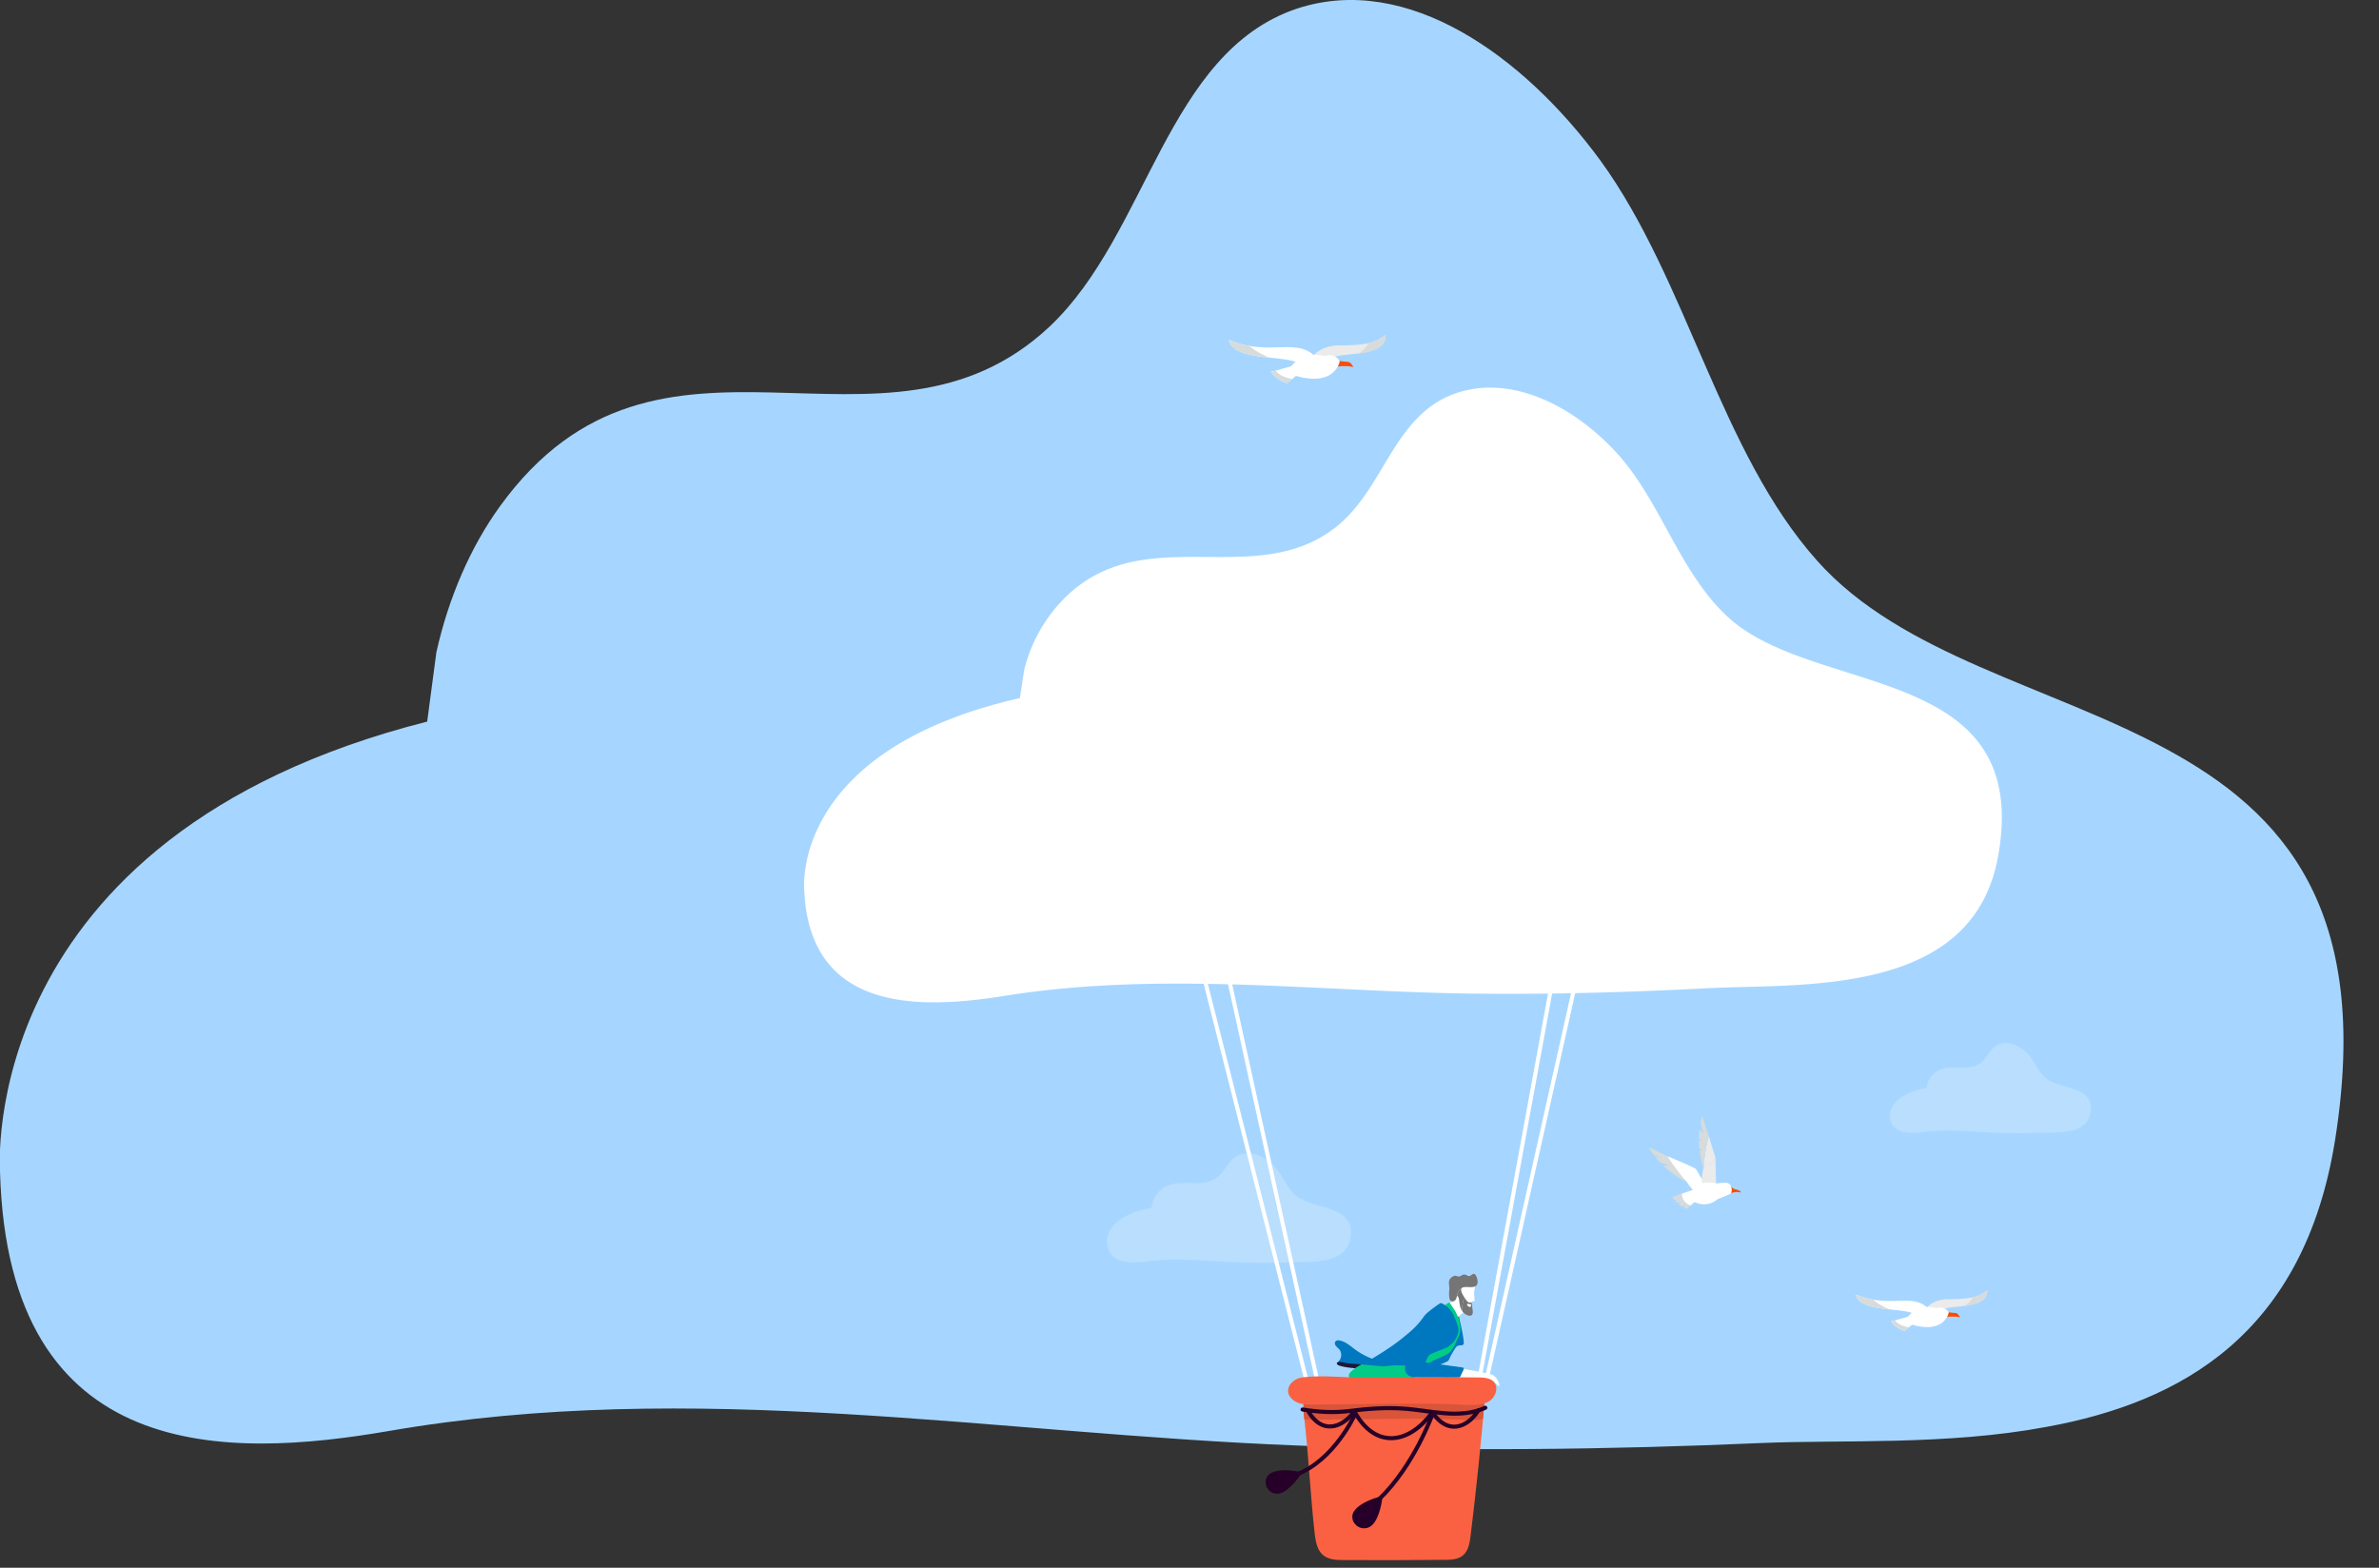 <svg xmlns="http://www.w3.org/2000/svg" id="Group_8731" data-name="Group 8731" viewBox="0 0 1760 1160"><rect x="0" y="0" width="1760" height="1160" fill="#333333" stroke="none"/><defs><style>.cls-6{fill:#fff}.cls-10,.cls-20,.cls-4{fill:none}.cls-5{fill:#ffdc40}.cls-7{fill:#ebebeb}.cls-8{fill:#d7dbdb}.cls-9{fill:#ff4a00}.cls-10{stroke:#fff}.cls-10,.cls-20{stroke-linecap:round;stroke-miterlimit:10;stroke-width:3px}.cls-11{fill:#0078bf}.cls-12{fill:#757575}.cls-13{fill:#260028}.cls-15{fill:#0c8}.cls-17{fill:#fa6142}.cls-20{stroke:#260028}.cls-21{opacity:.22}.cls-22{fill:#f9f9f9}</style><clipPath id="clip-path"><path id="Rectangle_2211" fill="#fff" stroke="#707070" d="M0 0h1758v1324H0z" data-name="Rectangle 2211" transform="translate(-843 1760)"/></clipPath><clipPath id="clip-path-2"><path id="Path_7666" d="M529.916 976.31h-2.006c-24.856.262-49.8.349-74.657.174-5.233 0-10.815-.262-14.914-3.489-4.71-3.837-5.756-10.553-6.454-16.571-2.791-24.682-4.535-57.3-7.326-81.983-1.308-11.861-3.4-20.932 10.2-21.281 13.867-.262 27.822-.174 41.689-.262 6.89 0 81.634.872 81.634.174-2.529 32.619-6.8 73.087-10.815 105.618-.611 5.146-1.57 10.815-5.495 14.216-3.222 2.794-7.583 3.317-11.856 3.404z" data-name="Path 7666" transform="translate(-423.6 -852.9)"/></clipPath></defs><g id="BACKGOROUND_CLOUD_BLUE" clip-path="url(#clip-path)" transform="translate(843 -1760)"><g id="Group_8017" data-name="Group 8017" transform="translate(-843.151 1760.022)"><path id="Path_6409" fill="#a6d6ff" d="M1513.974 1055.788c-73.557 13.767-151.653 9.387-210.226 11.89-114.421 5.006-228.842 6.258-343.263 1.877-226.572-8.761-446.333-50.062-673.359-10.638C169.981 1078.941 6.068 1085.2.165 866.805c0 0-19.524-247.805 316.02-332.91 0 0 6.357-48.184 6.811-51.313 9.081-40.675 25.427-78.221 47.221-108.258 118.053-162.7 282.874-16.9 406.376-132.663 73.1-68.835 86.27-202.75 182.983-235.29 81.729-26.908 168 35.043 224.756 112.639 64.021 88.234 88.54 215.891 160.28 295.989 124.864 140.173 436.344 88.859 383.22 427.4-22.7 144.553-113.967 195.24-213.858 213.388" data-name="Path 6409"/></g></g><g id="SEAGULl_TWO" transform="translate(1372.918 954.709)"><g id="Group_8003" data-name="Group 8003"><path id="Path_6383" d="M1093.243 766.046a44.529 44.529 0 0 1 8.49-1.915 58 58 0 0 1 6.909-.416h.583a60.653 60.653 0 0 0 11.32-.916 33.9 33.9 0 0 1-6.16 2.164 185.14 185.14 0 0 0-5.91 1.748c-.083 0-.25.083-.333.083-3.5.5-9.073 1.5-13.651 4.162a27.055 27.055 0 0 0-4-1.415 23.617 23.617 0 0 0-3.5-.832 50.228 50.228 0 0 1 6.252-2.663z" class="cls-6" data-name="Path 6383" transform="translate(-1033.394 -756.141)"/><path id="Path_6384" d="M1022.6 758.7c3.912 14.65 38.873 8.074 46.281 16.148.5-.333 9.323-3 9.989-3.08-13.236-16.731-28.302-1.831-56.27-13.068z" class="cls-6" data-name="Path 6384" transform="translate(-1022.6 -755.454)"/><path id="Path_6385" d="M1129.981 754.8s1.582 6.076-7.075 9.406c-9.406 3.662-24.139 2-26.636 5.827l-12.07-.833s4.328-7.824 17.48-7.824c13.152.083 22.641-1.082 28.301-6.576z" class="cls-7" data-name="Path 6385" transform="translate(-1032.925 -754.8)"/><g id="Group_8001" data-name="Group 8001" transform="translate(80.075)"><path id="Path_6386" d="M1125.043 760.044c4.495-1 8.074-2.58 10.738-5.244 0 0 1.581 6.076-7.075 9.406a45.367 45.367 0 0 1-9.905 2.247c3.828-2.081 5.493-4.411 6.242-6.409z" class="cls-8" data-name="Path 6386" transform="translate(-1118.8 -754.8)"/></g><path id="Path_6387" d="M1103.216 773.8l-.916 2.747.833 1.082s6.909-.666 9.989.416c0 0-1.5-3.08-3.08-3.246-1.749-.167-5.994-.333-6.826-.999z" class="cls-9" data-name="Path 6387" transform="translate(-1035.959 -757.985)"/><path id="Path_6388" d="M1066.486 776.776a19.725 19.725 0 0 1 21.06-6.16 7.171 7.171 0 0 1 9.073 3.08s-2.663 16.065-27.052 9.073l-5.66 4.495a18.787 18.787 0 0 1-9.906-6.909c1.747-.499 11.153-3.079 12.485-3.579z" class="cls-6" data-name="Path 6388" transform="translate(-1027.863 -757.299)"/><g id="Group_8002" data-name="Group 8002" transform="translate(26.22 22.225)"><path id="Path_6389" d="M1054.1 782.416c.5-.166 1.582-.5 2.914-.916 1.665 2.83 6.16 4.412 10.155 5.244l-3.163 2.5a19.049 19.049 0 0 1-9.906-6.828z" class="cls-8" data-name="Path 6389" transform="translate(-1054.1 -781.5)"/></g></g><g id="Group_8004" data-name="Group 8004" transform="translate(0 3.246)"><path id="Path_6390" d="M1022.6 758.7a63.827 63.827 0 0 0 12.9 3.662c2.164 2.081 5.91 4.5 11.986 7.242-11.235-1.165-22.722-2.83-24.886-10.904z" class="cls-8" data-name="Path 6390" transform="translate(-1022.6 -758.7)"/></g></g><g id="SEAGULL_THREE" transform="translate(1219.676 825.773)"><path id="Path_6399" d="M867.8 668.329c4.412-1.5 9.406-3.246 9.573-3.33.25-.083 4.328 5.66 4.328 5.66l-7.325 6.409a9.319 9.319 0 0 1-6.576-8.739z" class="cls-6" data-name="Path 6399" transform="translate(-843.411 -610.811)"/><g id="Group_8012" data-name="Group 8012" transform="translate(0 22.891)"><path id="Path_6400" d="M876.093 645.006c-1.665-1.5-20.893-9.406-20.893-9.406a44.256 44.256 0 0 0 14.234 18.9s5.244 8.407 10.655 10.821c0 0 11.071-3.912 8.823-5.244-8.574-5.249-11.238-13.656-12.819-15.071z" class="cls-6" data-name="Path 6400" transform="translate(-841.299 -628.774)"/><g id="Group_8011" data-name="Group 8011"><path id="Path_6401" d="M843.411 634.725l5.078 1-5.993-2.247a42.194 42.194 0 0 1-4-6.076l13.984 6.909q2.247 3.621 4.495 6.742c.916 1.249 1.831 2.5 2.664 3.579 4 5.244 7.075 8.574 7.075 8.574a64.745 64.745 0 0 1-14.983-9.739c-.916-.749-1.748-1.582-2.5-2.331l4.828.166-7.242-2.58c-1.325-1.417-2.407-2.748-3.406-3.997z" class="cls-8" data-name="Path 6401" transform="translate(-838.5 -627.4)"/></g></g><path id="Path_6402" d="M861.165 673.745a28.211 28.211 0 0 1-1.665-2.331s3.246-1.165 6.909-2.414a9.319 9.319 0 0 0 6.576 8.74l-2.664 2.331a9.34 9.34 0 0 1-2.247-.832l.333-1.082-1.915.25a18.088 18.088 0 0 1-2.414-1.665l2.164-1.831-3 1.082c-.5-.5-1-1-1.5-1.582l1.258-1.083z" class="cls-8" data-name="Path 6402" transform="translate(-842.02 -611.482)"/><g id="Group_8014" data-name="Group 8014" transform="translate(37.124)"><path id="Path_6403" d="M896.449 662.49l-9.905-2.747c-2-5.66.5-15.149.5-15.149l8.823-5.494z" class="cls-7" data-name="Path 6403" transform="translate(-883.547 -606.471)"/><path id="Path_6404" d="M896.04 633.432l.083 2.081-8.823 5.494a137.64 137.64 0 0 1 3.829-23.307z" class="cls-7" data-name="Path 6404" transform="translate(-883.804 -602.883)"/><g id="Group_8013" data-name="Group 8013"><path id="Path_6405" d="M883.183 616.465a54.216 54.216 0 0 1 .416-6.743l3 3.247-2.247-7.741a42.927 42.927 0 0 1 1.332-5.327l4.661 14.817a199.884 199.884 0 0 0-1.748 7.908c-.333 1.582-.583 3-.749 4.412-1 6.493-1.332 10.988-1.332 10.988a62.011 62.011 0 0 1-2.83-12.486h1.748l-2-1.748-.25-3.246c0-.832-.083-1.665-.083-2.5l2.58 1.082z" class="cls-8" data-name="Path 6405" transform="translate(-883.1 -599.9)"/></g></g><path id="Path_6406" d="M910.2 667.677s5.993-1.915 8.573-.583c0 0 .25-.832-1.5-1.665-1.831-.832-4-.583-5.744-2.83z" class="cls-9" data-name="Path 6406" transform="translate(-850.518 -610.409)"/><path id="Path_6407" d="M883.966 659.5c-7.075 1.332-6.076 13.4-6.076 13.4 12.652 6.992 23.057-4.245 22.225-8.74-.915-4.573-9.073-5.988-16.149-4.66z" class="cls-6" data-name="Path 6407" transform="translate(-845.094 -609.81)"/><path id="Path_6408" d="M893.143 672.834s10.654-3.662 13.9-5.41c.832-.5 2-3.912-.25-6.909-2-2.664-9.656-.5-11.154-.832s-5.161-.583-5.161-.583l-3.579 9.572z" class="cls-6" data-name="Path 6408" transform="translate(-846.613 -609.823)"/></g><g id="SIMPLE_ILLUSTRATION_REPLACE_WITH_ANIMATION" data-name="SIMPLE_ILLUSTRATION_REPLACE WITH ANIMATION" transform="translate(594.822 286.872)"><path id="Line_391" d="M0 320.169L71.691 0" class="cls-10" data-name="Line 391" transform="translate(499.748 437.03)"/><path id="Line_392" d="M0 320.169L58.696 0" class="cls-10" data-name="Line 392" transform="translate(495.3 437.03)"/><path id="Line_393" d="M0 0l79.017 311.098" class="cls-10" data-name="Line 393" transform="translate(292.698 423.337)"/><path id="Line_394" d="M65.412 297.754L0 0" class="cls-10" data-name="Line 394" transform="translate(314.24 436.943)"/><g id="Group_8728" data-name="Group 8728" transform="translate(392.722 655.664)"><path id="Path_7643" d="M536.908 821.818c-1.832.785-3.663 1.483-5.495 2.355-15.873 7.762-23.287 6.018-38.113 8.373 4.535-4.971 27.037-9.245 32.967-11.948 2.442-1.134 3.925-1.221 5.669-2.442 1.57-2.18 7.937-2.442 10.553-9.855.7-4.448 2.006-19.623 4.535-23.2.523 2.965 4.535 18.751 4.1 22.589-.174 1.4-2.18 1.221-3.14 1.308-1.832.262-2.529 1.047-3.489 2.616-.872 1.483-1.744 2.878-2.616 4.448a18.32 18.32 0 0 0-1.134 2.268 7.289 7.289 0 0 1-1.047 2.006 4.121 4.121 0 0 1-1.047.611 10.848 10.848 0 0 1-1.743.871z" class="cls-11" data-name="Path 7643" transform="translate(-455.785 -756.042)"/><path id="Path_7644" d="M542.234 778.489c-4.186 5.146-6.716 8.9-2.006 10.553 1.134.349 7.762-.087 8.634-1.047a38.529 38.529 0 0 0 4.535-5.669c.785-1.744 3.053-16.309.7-13.867-3.403 3.315-7.851 7.941-11.863 10.03z" class="cls-6" data-name="Path 7644" transform="translate(-461.46 -753.879)"/><g id="Group_8725" data-name="Group 8725" transform="translate(84.389)"><path id="Path_7645" d="M557.97 781.3c.262-.611.7.611.872.262 1.047-1.657 3.925-1.047 4.8-3.14.436-1.047 0-4.1.611-5.146.523-.959 2.093.436 2.093-.785 0-.436-.436-5.931-.349-6.541.262-2.18 1.57-5.233-.7-6.716-1.134-.785-3.925-.349-5.146-.349a66.878 66.878 0 0 0-7.239.174c-5.233.611-2.878 9.855-2.355 13.518 0 0-.174 3.053-.174 3.838a17.278 17.278 0 0 1-.523 2.006c2.093 2.18 1.308 4.884 4.1 6.454.259-.7 4.01-3.491 4.01-3.575z" class="cls-6" data-name="Path 7645" transform="translate(-547.369 -752.674)"/><path id="Path_7646" d="M556.425 762.351c2.617-2.18 10.03 1.221 11.6-3.053.872-2.268-.872-7.849-2.7-7.5-1.308.174-2.268 1.831-3.576 1.657-1.134-.174-2.006-1.134-3.227-1.134-1.57-.087-2.442 1.134-3.838 1.4-1.308.262-2.442-.872-3.663-.436-1.744.7-3.227 1.483-3.837 3.75-.436 1.832.349 4.361.087 6.716-.174 1.57-.436 6.716.959 7.937 1.57 1.308 3.227 0 3.75-.785a6.957 6.957 0 0 0 .959-2.791 9.31 9.31 0 0 1 3.486-5.761z" class="cls-12" data-name="Path 7646" transform="translate(-547.045 -751.782)"/><path id="Path_7647" d="M557.3 763.9a2.618 2.618 0 0 0-.262 2.006 4.721 4.721 0 0 0 .349 1.308 36.035 36.035 0 0 0 2.18 3.925 1.905 1.905 0 0 1 .262.436c-1.744 1.308-1.919 4.535-2.006 6.628 0 .959 0 2.006.087 2.965-2.093-2.965-2.006-5.931-2.616-9.332v-.087c-.087-.436-.523-1.832-1.4-2.093a8.135 8.135 0 0 1 3.406-5.756z" class="cls-12" data-name="Path 7647" transform="translate(-547.922 -753.331)"/><path id="Path_7648" d="M566.162 782.455c-.087-1.221-.349-2.268-.436-3.489 0-.872.174-2.442-.611-3.053-.523-.436-1.744-.174-2.355-.523-.959-.523-1.657-1.919-2.355-2.791-1.744 1.308-1.919 4.535-2.006 6.628 0 .959 0 2.006.087 2.965a6.9 6.9 0 0 0 1.221 1.4c2.269 1.916 6.63 3.399 6.455-1.137z" class="cls-12" data-name="Path 7648" transform="translate(-548.497 -754.444)"/><path id="Path_7649" d="M565.458 777.623c-.611-.174-2.878-.523-2.878-.523-.872 1.744 2.7 3.4 2.791 1.744l-.262-.262s.872-.782.349-.959z" class="cls-6" data-name="Path 7649" transform="translate(-549.014 -755.019)"/></g><path id="Path_7650" d="M517.617 812.957v-.174c.872-13.78 16.658-2.616 15.7-16.309a15.452 15.452 0 0 0-.785-4.535c-.174-.436-.436-.959-.872-1.047a1.719 1.719 0 0 0-1.308.262 21.98 21.98 0 0 0-6.279 4.71c-1.744 2.006-1.657 4.71-1.657 7.239.174 12.559-15.088.174-14.914 12.733a17.1 17.1 0 0 0 .785 5.931 10.2 10.2 0 0 0 9.943 6.628 15.379 15.379 0 0 1 4.8-9.681c-1.483-1.134-3.663-1.047-4.8-2.529a5.8 5.8 0 0 1-.613-3.228z" class="cls-11" data-name="Path 7650" transform="translate(-457.601 -756.775)"/><path id="Path_7651" d="M465.086 860.069s3.925 33.752 3.925 34.973-1.047 25.554-1.047 25.554l-1.919 41.079 17.53 2.529L486.8 916.5l1.57-24.42-.611-33.4s-24.505-24.34-22.673 1.389z" class="cls-13" data-name="Path 7651" transform="translate(-452.166 -764.116)"/><path id="Path_7652" d="M497.231 854.791c4.361 10.466 9.419 22.676 13.78 33.055 3.4 8.111 7.849 14.914-1.483 19.8-11.6 6.018-25.99 13.867-37.5 19.972-.785.436-8.46 5.669-8.722 5.669-2.616-.262-8.285-8.983-10.2-11.076 6.367-5.32 31.572-20.06 35.5-22.763 3.053-2.093 4.274-3.663 2.18-7.588-1.832-3.489-18.141-20.844-22.153-26.339-4.622-6.192-9.419-12.123-8.722-20.234.523-5.582 3.837-13.693 10.2-11.512 2.616.872 9.943-2.616 12.21-1.221 2.878 1.831 6.192 8.285 9.245 9.855 5.403 2.876 2.525 7.411 5.665 12.382z" class="cls-13" data-name="Path 7652" transform="translate(-450.646 -762.065)"/><path id="Path_7653" fill="#1a1938" d="M452.424 826.34c-3.663 3.314 13.257 4.448 13.257 4.448l3.4-2.006 6.716-3.838-17.006-1.744z" data-name="Path 7653" transform="translate(-450.493 -760.912)"/><path id="Path_7655" d="M497.508 847.786a4.345 4.345 0 0 0 2.442-1.919c6.977-8.722 16.571-22.851 26.95-27.124 3.663-1.483 7.675-2.791 10.466-5.669a20.289 20.289 0 0 0 3.75-6.192c.872-2.093 2.093-4.1 2.791-6.192 1.134-3.14.7-6.28.174-9.507-.349-2.442-1.657-4.622-3.925-8.983-.262 1.221-6.105 8.46-7.5 9.07-4.012 1.744-8.111 3.4-12.123 5.233-7.762 3.489-15.873 6.454-23.112 10.989-7.152 4.535-13.78 8.983-21.891 13.257-3.227 1.657-19.885 9.332-10.728 13.082 1.919.785 4.186.7 6.28.872 8.983.872 15.873 8.285 23.984 12.3a2.888 2.888 0 0 0 2.442.783z" class="cls-15" data-name="Path 7655" transform="translate(-451.795 -755.671)"/><path id="Path_7656" d="M552.7 791.973a67.04 67.04 0 0 0-.174-4.71c-.262-3.576-3.489-8.024-5.669-11.164a8.61 8.61 0 0 0-4.361 3.314c2.795 3.577 9.423 8.287 10.204 12.56z" class="cls-15" data-name="Path 7656" transform="translate(-462.075 -754.891)"/><path id="Path_7657" d="M507.424 825.206c-7.588-.785-15.176.349-22.763-1.4A51.4 51.4 0 0 1 465.3 815c-3.663-2.7-7.152-5.931-11.6-6.716a3.02 3.02 0 0 0-2.965.7c-.785.872-.436 2.355.262 3.314a34.6 34.6 0 0 0 2.529 2.529 6.826 6.826 0 0 1-1.221 9.594c1.134-.785 6.454.611 7.937.785 2.616.262 5.32.436 7.937.7 6.018.523 11.949 1.047 17.966 1.57" class="cls-11" data-name="Path 7657" transform="translate(-450.286 -758.994)"/><path id="Path_7658" d="M573.055 834.9l1.221.262s4.012.872 7.064 1.657c4.971 1.308 7.239 9.855 5.407 8.547-1.832-1.4-4.535-5.146-6.192-4.1-1.57 1.047 3.663 3.227 1.744 3.925-2.18.785-11.6-7.937-11.6-7.937z" class="cls-6" data-name="Path 7658" transform="translate(-465.68 -762.408)"/><g id="Group_8726" data-name="Group 8726" transform="translate(23.124 21.682)"><path id="Path_7659" d="M519.623 786.374c1.744-2.529 8.9-7.675 11.164-9.158 1.483-.959 1.744-.872 5.146 1.483a20.133 20.133 0 0 1 5.146 5.931c1.657 2.616.959 11.687-.959 16.048-.262.523-2.18 7.413-3.663 8.111-2.006.959-8.809 4.012-10.466 4.884-4.8 2.616-10.2 7.152-15.437 8.634a15.145 15.145 0 0 1-3.4.436c-9.855.349-20.583-1.134-30.351-2.442 0 0 15-8.285 26.339-17.356 7.058-5.757 11.248-9.071 16.481-16.571z" class="cls-11" data-name="Path 7659" transform="translate(-476.8 -776.643)"/></g><g id="Group_8727" data-name="Group 8727" transform="translate(71.529 29.931)"><path id="Path_7660" d="M543.289 810.869a25.3 25.3 0 0 0 5.146-4.1 17.61 17.61 0 0 0 2.791-4.884c-.087.174-.262.349-.349.523.087-.174.262-.349.349-.523.349-.785.611-1.657.872-2.442.611-3.75-2.18-9.855-3.925-13.344-1.57.523-1.134 3.053-1.919 5.407-1.134 3.227-3.576 6.105-4.71 9.332-1.832 5.233-6.367 9.594-9.245 14.3" class="cls-11" data-name="Path 7660" transform="translate(-532.3 -786.1)"/></g><path id="Path_7661" d="M568.106 834.082l-32.27-5.582c-2.616 3.14-4.448 4.8-3.663 8.722 6.454-.174 13.431.872 20.583.872 7.675.087 12.385.174 16.92.611-1.483-1.222-1.047-2.705-1.57-4.623z" class="cls-6" data-name="Path 7661" transform="translate(-460.732 -761.59)"/><path id="Path_7662" d="M552.363 827.735l-27.473-3.75 7.762-17.094-12.646-2.791-9.506 20.845c-3.227 9.507 6.018 10.117 6.018 10.117l33.4.087c1.657-1.134.7-1.134 2.791-4.884.003 0 1.398-2.181-.346-2.53z" class="cls-11" data-name="Path 7662" transform="translate(-457.897 -758.471)"/></g><g id="Group_8730" data-name="Group 8730" transform="translate(369.448 743.854)"><path id="Path_7664" d="M529.916 976.31h-2.006c-24.856.262-49.8.349-74.657.174-5.233 0-10.815-.262-14.914-3.489-4.71-3.837-5.756-10.553-6.454-16.571-2.791-24.682-4.535-57.3-7.326-81.983-1.308-11.861-3.4-20.932 10.2-21.281 13.867-.262 27.822-.174 41.689-.262 6.89 0 81.634.872 81.634.174-2.529 32.619-6.8 73.087-10.815 105.618-.611 5.146-1.57 10.815-5.495 14.216-3.222 2.794-7.583 3.317-11.856 3.404z" class="cls-17" data-name="Path 7664" transform="translate(-423.6 -852.9)"/><g id="Group_8729" clip-path="url(#clip-path-2)" data-name="Group 8729"><path id="Path_7665" fill="#d95438" d="M556.775 871.217c-4.622 1.831-9.855 1.57-14.914 1.4-23.2-1.134-46.05-.872-69.162-.611-14.391.174-28.868.262-43.259.436-5.233.087-10.9 0-15-3.314-8.285-6.628-1.657-15.524 6.105-16.658 13.78-2.006 29.217-.087 43.085-.087h87.477c4.274 0 9.07.262 11.861 3.489 3.75 4.361.785 11.687-4.186 14.478a19.933 19.933 0 0 1-2.007.867z" data-name="Path 7665" transform="translate(-421.94 -852.728)"/></g></g><path id="Path_7667" d="M466.929 950.779a7.7 7.7 0 0 0-.262 9.681 8.777 8.777 0 0 0 10.291 3.14c3.576-1.483 5.669-5.146 7.064-8.722a48.561 48.561 0 0 0 3.314-14.478c-5.057.959-15.959 4.622-20.407 10.379z" class="cls-13" data-name="Path 7667" transform="translate(-59.456 -120.232)"/><path id="Path_7668" d="M396.135 920.238a7.47 7.47 0 0 0-4.448 8.286 8.521 8.521 0 0 0 7.588 7.239c3.75.262 7.152-2.093 9.943-4.535a48.873 48.873 0 0 0 9.158-11.164c-4.797-1.396-15.961-2.879-22.241.174z" class="cls-13" data-name="Path 7668" transform="translate(-50.062 -117.426)"/><path id="Path_7669" d="M556.775 858.417c-4.622 1.831-9.855 1.57-14.914 1.4-23.025-1.134-46.137-.872-69.162-.61-14.391.174-28.868.262-43.259.436-5.233.087-10.9 0-15-3.314-8.285-6.628-1.657-15.524 6.105-16.658 13.78-2.006 29.217-.087 43.085-.087h87.477c4.274 0 9.07.262 11.861 3.489 3.75 4.361.785 11.687-4.186 14.478a19.96 19.96 0 0 1-2.007.866z" class="cls-17" data-name="Path 7669" transform="translate(-52.492 -107.237)"/><path id="Path_7671" d="M558.084 865.4c-19.362 8.722-40.468 1.919-60.789.611-13.17-.872-26.339.087-39.334 1.744-12.123 1.483-22.85.872-35.061-1.047" class="cls-20" data-name="Path 7671" transform="translate(-54.063 -110.644)"/><path id="Path_7672" d="M428.2 869.1c9.158 15.437 23.461 12.821 33.142.087" class="cls-20" data-name="Path 7672" transform="translate(-54.74 -111.117)"/><path id="Path_7673" d="M534 870.242c10.291 14.74 24.42 10.989 33.055-2.442" class="cls-20" data-name="Path 7673" transform="translate(-68.266 -110.95)"/><path id="Path_7674" d="M467.9 870.3c15.437 26.514 39.6 21.978 55.992.087" class="cls-20" data-name="Path 7674" transform="translate(-59.816 -111.27)"/><path id="Path_7675" d="M460.8 871.5s-15.175 33.4-43 44.044" class="cls-20" data-name="Path 7675" transform="translate(-53.411 -111.423)"/><path id="Path_7676" d="M527.321 870.8s-13.606 38.113-39.422 62.882" class="cls-20" data-name="Path 7676" transform="translate(-62.373 -111.334)"/><path id="Path_7677" d="M775.349 437.466c-37.59 6.367-77.535 5.32-107.45 6.89-58.435 3.053-116.956 4.71-175.478 3.925-116-1.657-228.592-16.745-344.327 1.744C88.352 459.531 4.363 463.718.177 372.141c0 0-11.425-103.612 159.6-142.51-.087 0 2.965-20.321 3.314-21.629a114.225 114.225 0 0 1 23.548-45.7c59.307-69.336 144.6-9.768 207.137-59.394 36.718-29.13 42.561-85.471 91.838-99.862 41.6-12.123 86.169 13 115.561 45.178 33.316 36.456 46.66 89.658 83.64 122.625 64.8 57.65 223.708 33.142 198.677 175.3-10.64 60.528-57.126 82.68-108.147 91.315" class="cls-6" data-name="Path 7677"/></g><g id="SEAGULL_ONE" transform="translate(909.067 247.67)"><g id="Group_8022" data-name="Group 8022"><g id="Group_8008" data-name="Group 8008"><path id="Path_6391" d="M345.991 746.729a54.1 54.1 0 0 1 10.155-2.247 66.027 66.027 0 0 1 8.241-.5h.666a71.192 71.192 0 0 0 13.485-1.082 51.816 51.816 0 0 1-7.325 2.664 524.986 524.986 0 0 0-7.075 2.081 3.606 3.606 0 0 1-.416.083c-4.162.583-10.821 1.831-16.232 4.911a32.616 32.616 0 0 0-4.828-1.748 29.776 29.776 0 0 0-4.162-1 57.964 57.964 0 0 1 7.491-3.162z" class="cls-6" data-name="Path 6391" transform="translate(-274.573 -734.909)"/><path id="Path_6392" d="M261.7 738c4.661 17.48 46.447 9.655 55.27 19.311.666-.416 11.071-3.579 11.9-3.663-15.812-20.06-33.791-2.248-67.17-15.648z" class="cls-6" data-name="Path 6392" transform="translate(-261.7 -734.088)"/><path id="Path_6393" d="M389.888 733.3s1.831 7.242-8.407 11.237c-11.237 4.412-28.8 2.331-31.88 6.992l-14.4-1s5.244-9.323 20.893-9.323c15.731.085 27.051-1.33 33.794-7.906z" class="cls-7" data-name="Path 6393" transform="translate(-274.02 -733.3)"/><g id="Group_8006" data-name="Group 8006" transform="translate(95.724 .083)"><path id="Path_6394" d="M384.025 739.643c5.327-1.165 9.656-3.163 12.9-6.243 0 0 1.831 7.242-8.407 11.237A47.231 47.231 0 0 1 376.7 747.3c4.412-2.58 6.493-5.327 7.325-7.657z" class="cls-8" data-name="Path 6394" transform="translate(-376.7 -733.4)"/></g><path id="Path_6395" d="M357.982 756l-1.082 3.246 1 1.332s8.241-.832 11.9.5c0 0-1.748-3.663-3.746-3.829-1.995-.249-7.073-.5-8.072-1.249z" class="cls-9" data-name="Path 6395" transform="translate(-277.657 -737.105)"/><path id="Path_6396" d="M314.1 759.594a23.654 23.654 0 0 1 25.138-7.408 8.44 8.44 0 0 1 10.821 3.746s-3.163 19.145-32.3 10.821l-6.742 5.327a22.441 22.441 0 0 1-11.82-8.241c2.084-.665 13.321-3.662 14.903-4.245z" class="cls-6" data-name="Path 6396" transform="translate(-267.986 -736.288)"/><g id="Group_8007" data-name="Group 8007" transform="translate(31.298 26.553)"><path id="Path_6397" d="M299.3 766.282a203.54 203.54 0 0 0 3.5-1.082c2 3.413 7.325 5.244 12.07 6.243l-3.746 3a23.018 23.018 0 0 1-11.824-8.161z" class="cls-8" data-name="Path 6397" transform="translate(-299.3 -765.2)"/></g></g><g id="Group_8009" data-name="Group 8009" transform="translate(0 3.912)"><path id="Path_6398" d="M261.7 738a74.138 74.138 0 0 0 15.4 4.412c2.58 2.414 7.075 5.327 14.317 8.573C278.015 749.57 264.2 747.572 261.7 738z" class="cls-8" data-name="Path 6398" transform="translate(-261.7 -738)"/></g></g></g><g id="Cloud" class="cls-21" transform="translate(1398.17 771.75)"><path id="Path_6344" d="M1066.153 606.705c-6.323.848-13.038.587-18.058.717-9.779.326-19.623.391-29.4.13-19.427-.587-38.268-3.129-57.76-.652-10.039 1.239-24.121 1.63-24.643-12 0 0-1.695-15.451 27.12-20.731 0 0 .521-3 .587-3.194a16.878 16.878 0 0 1 4.042-6.715c10.1-10.1 24.252-1.043 34.878-8.279 6.259-4.238 7.367-12.582 15.646-14.6 6.975-1.7 14.407 2.151 19.3 7.041 5.476 5.476 7.627 13.43 13.755 18.45 10.691 8.736 37.42 5.541 32.857 26.6-1.891 8.931-9.779 12.126-18.319 13.234" class="cls-22" data-name="Path 6344" transform="translate(-936.271 -540.976)"/></g><g id="Clouds" class="cls-21" transform="translate(818.909 853.353)"><path id="Path_6343" d="M157.712 668.156c-7.664 1.041-15.8.71-21.905.9-11.923.378-23.845.473-35.768.142-23.609-.662-46.507-3.785-70.163-.8C17.67 669.906.59 670.38-.025 653.868c0 0-2.034-18.735 32.929-25.17 0 0 .662-3.643.71-3.88a19.907 19.907 0 0 1 4.92-8.185c12.3-12.3 29.475-1.277 42.344-10.03 7.57-5.157 8.942-15.282 19.019-17.742 8.516-2.034 17.505 2.649 23.419 8.516 6.671 6.671 9.226 16.323 16.7 22.379 13.011 10.6 45.467 6.718 39.931 32.314-2.318 10.882-11.828 14.714-22.236 16.086" class="cls-22" data-name="Path 6343" transform="translate(.047 -588.378)"/></g></svg>